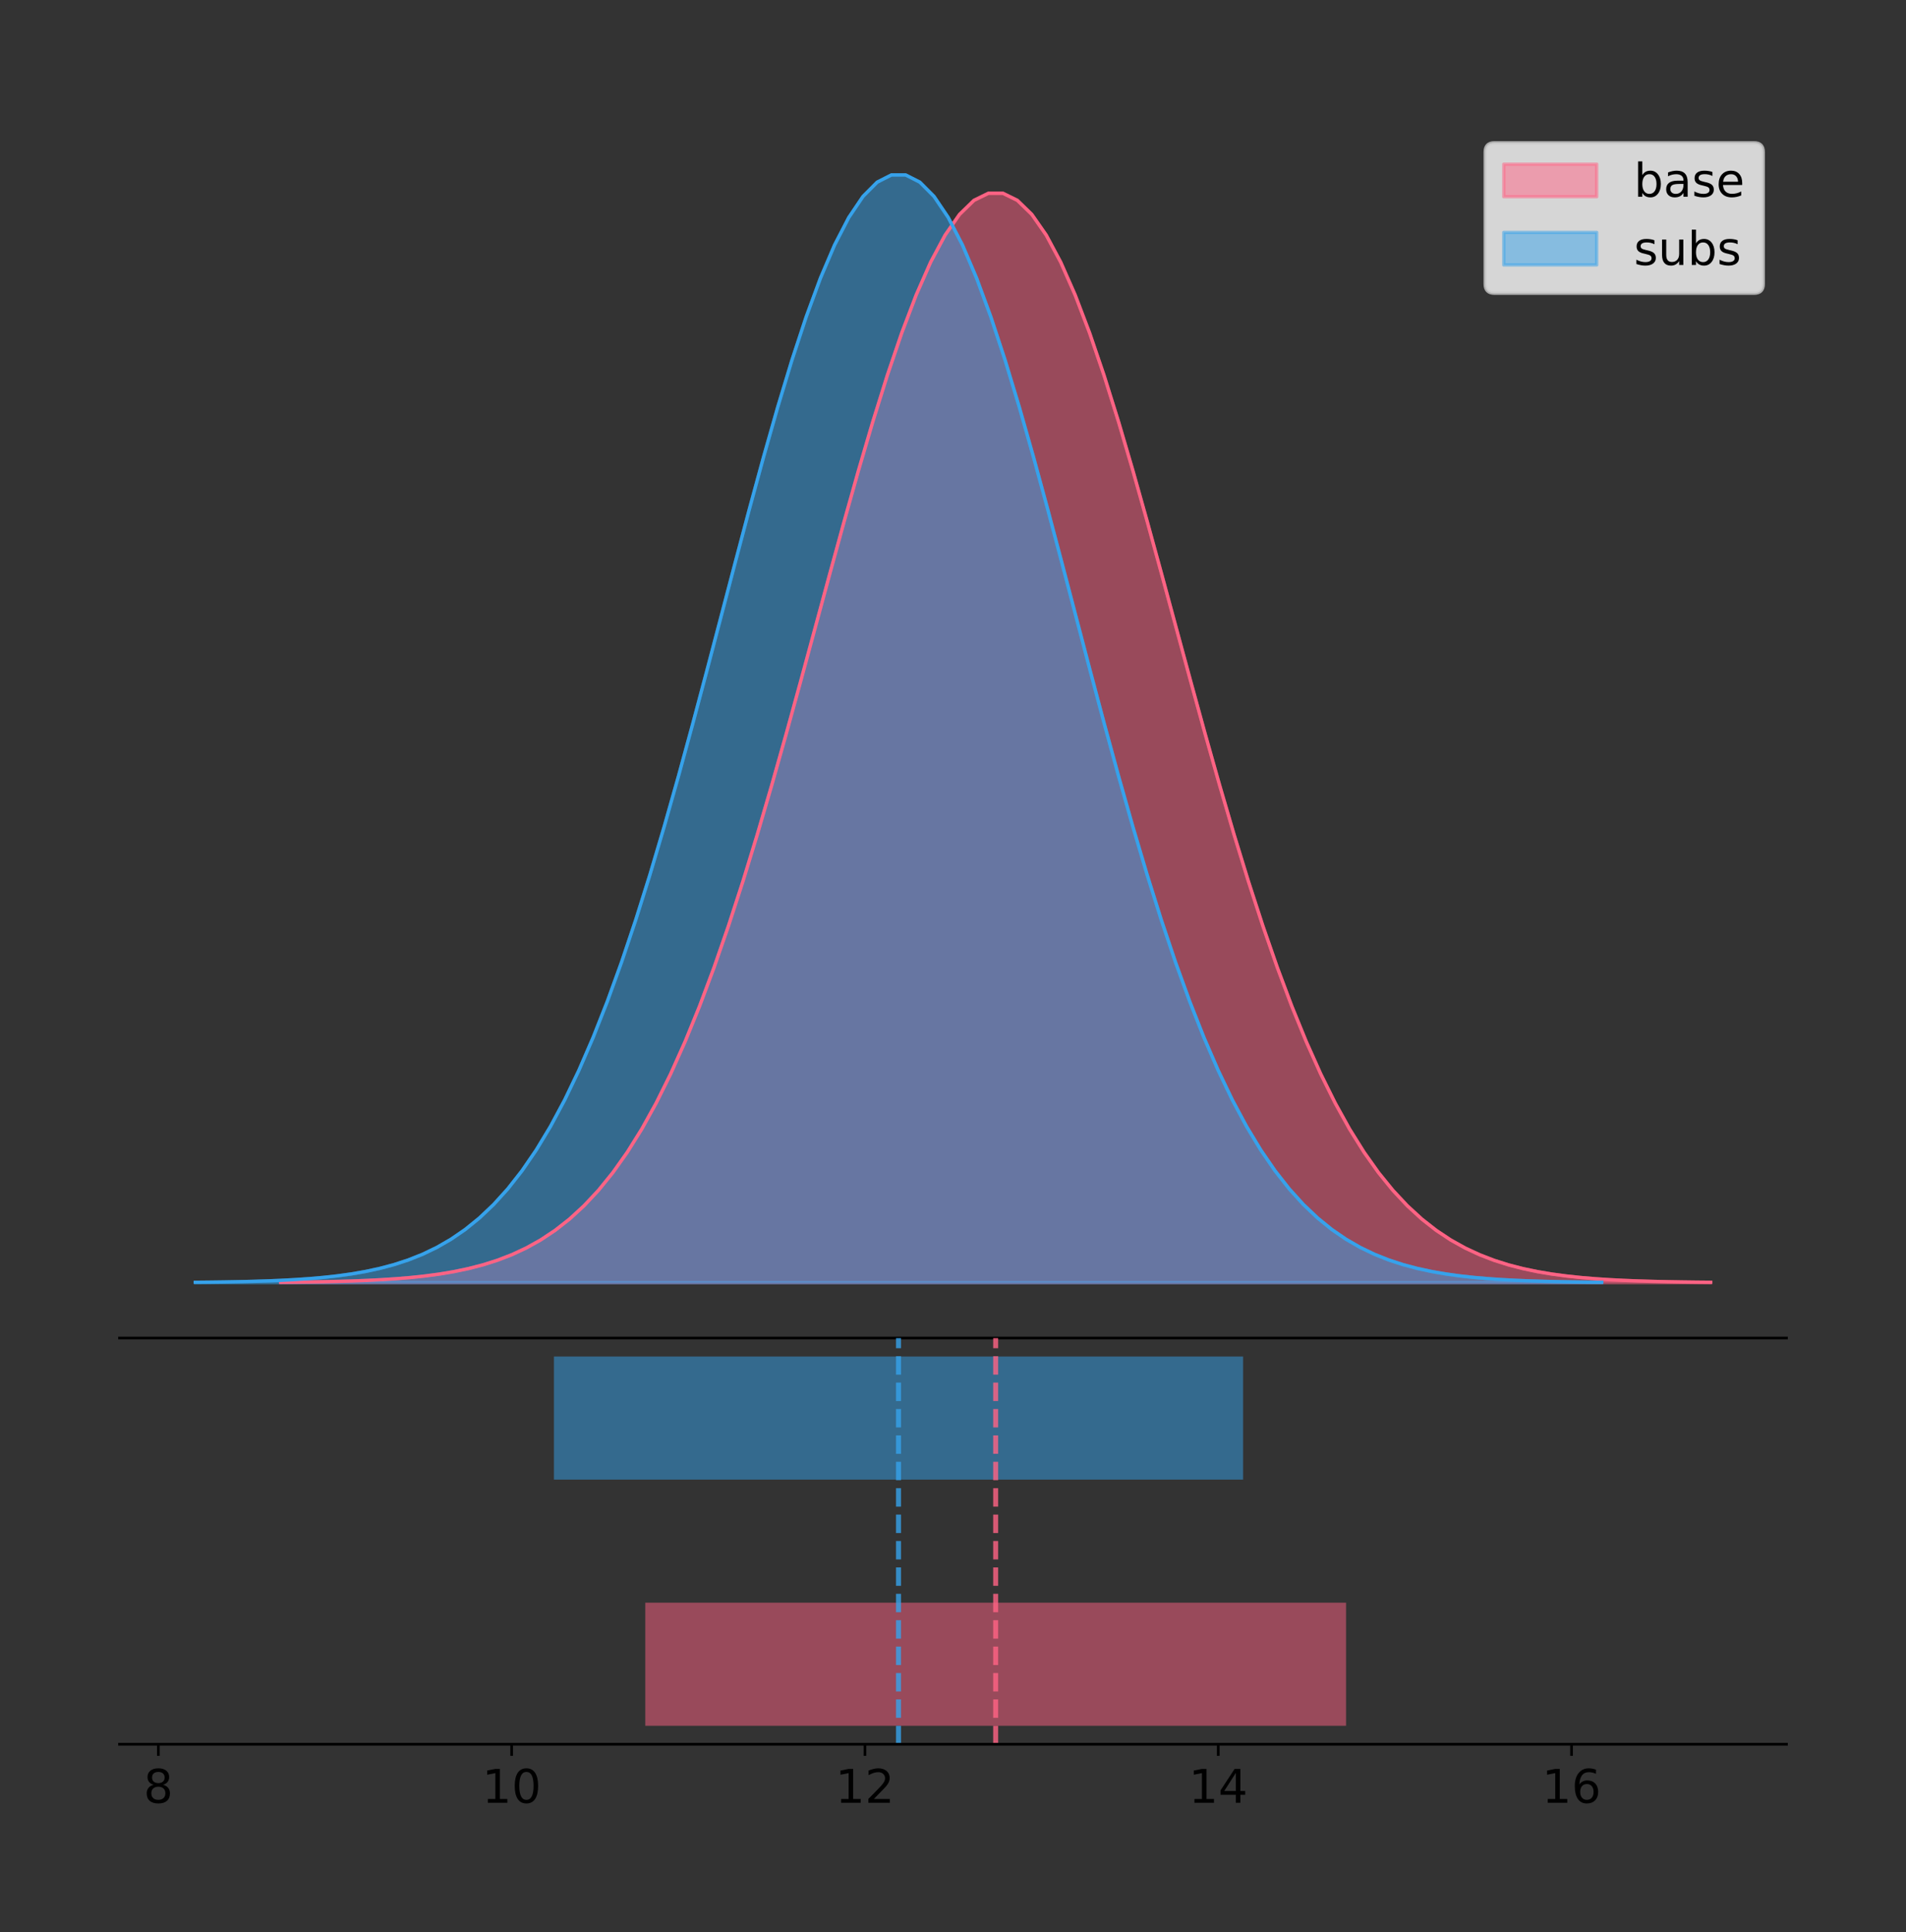 <?xml version="1.0" encoding="utf-8" standalone="no"?>
<!DOCTYPE svg PUBLIC "-//W3C//DTD SVG 1.1//EN"
  "http://www.w3.org/Graphics/SVG/1.1/DTD/svg11.dtd">
<!-- Created with matplotlib (https://matplotlib.org/) -->
<svg height="581.789pt" version="1.1" viewBox="0 0 574.2 581.789" width="574.2pt" xmlns="http://www.w3.org/2000/svg" xmlns:xlink="http://www.w3.org/1999/xlink">
 <rect x="0" y="0" width="574.2" height="581.789" fill="#333333" stroke="none"/>
 <defs>
  <style type="text/css">
*{stroke-linecap:butt;stroke-linejoin:round;}
  </style>
 </defs>
 <g id="figure_1">
  <g id="patch_1">
   <path d="M 0 581.789 
L 574.2 581.789 
L 574.2 0 
L 0 0 
z
" style="fill:none;"/>
  </g>
  <g id="axes_1">
   <g id="patch_2">
    <path d="M 36 402.93 
L 538.2 402.93 
L 538.2 36 
L 36 36 
z
" style="fill:none;"/>
   </g>
   <g id="PolyCollection_1">
    <defs>
     <path d="M 84.536 -195.538 
L 84.536 -195.648 
L 88.888 -195.69 
L 93.24 -195.746 
L 97.592 -195.82 
L 101.943 -195.919 
L 106.295 -196.049 
L 110.647 -196.219 
L 114.999 -196.44 
L 119.351 -196.724 
L 123.703 -197.089 
L 128.055 -197.551 
L 132.407 -198.135 
L 136.759 -198.867 
L 141.11 -199.777 
L 145.462 -200.9 
L 149.814 -202.277 
L 154.166 -203.952 
L 158.518 -205.975 
L 162.87 -208.401 
L 167.222 -211.287 
L 171.574 -214.695 
L 175.926 -218.689 
L 180.277 -223.333 
L 184.629 -228.693 
L 188.981 -234.828 
L 193.333 -241.795 
L 197.685 -249.643 
L 202.037 -258.411 
L 206.389 -268.124 
L 210.741 -278.793 
L 215.093 -290.408 
L 219.444 -302.939 
L 223.796 -316.335 
L 228.148 -330.517 
L 232.5 -345.383 
L 236.852 -360.803 
L 241.204 -376.623 
L 245.556 -392.667 
L 249.908 -408.735 
L 254.26 -424.612 
L 258.611 -440.07 
L 262.963 -454.871 
L 267.315 -468.779 
L 271.667 -481.559 
L 276.019 -492.987 
L 280.371 -502.859 
L 284.723 -510.992 
L 289.075 -517.233 
L 293.426 -521.461 
L 297.778 -523.597 
L 302.13 -523.597 
L 306.482 -521.461 
L 310.834 -517.233 
L 315.186 -510.992 
L 319.538 -502.859 
L 323.89 -492.987 
L 328.242 -481.559 
L 332.593 -468.779 
L 336.945 -454.871 
L 341.297 -440.07 
L 345.649 -424.612 
L 350.001 -408.735 
L 354.353 -392.667 
L 358.705 -376.623 
L 363.057 -360.803 
L 367.409 -345.383 
L 371.76 -330.517 
L 376.112 -316.335 
L 380.464 -302.939 
L 384.816 -290.408 
L 389.168 -278.793 
L 393.52 -268.124 
L 397.872 -258.411 
L 402.224 -249.643 
L 406.576 -241.795 
L 410.927 -234.828 
L 415.279 -228.693 
L 419.631 -223.333 
L 423.983 -218.689 
L 428.335 -214.695 
L 432.687 -211.287 
L 437.039 -208.401 
L 441.391 -205.975 
L 445.743 -203.952 
L 450.094 -202.277 
L 454.446 -200.9 
L 458.798 -199.777 
L 463.15 -198.867 
L 467.502 -198.135 
L 471.854 -197.551 
L 476.206 -197.089 
L 480.558 -196.724 
L 484.91 -196.44 
L 489.261 -196.219 
L 493.613 -196.049 
L 497.965 -195.919 
L 502.317 -195.82 
L 506.669 -195.746 
L 511.021 -195.69 
L 515.373 -195.648 
L 515.373 -195.538 
L 515.373 -195.538 
L 511.021 -195.538 
L 506.669 -195.538 
L 502.317 -195.538 
L 497.965 -195.538 
L 493.613 -195.538 
L 489.261 -195.538 
L 484.91 -195.538 
L 480.558 -195.538 
L 476.206 -195.538 
L 471.854 -195.538 
L 467.502 -195.538 
L 463.15 -195.538 
L 458.798 -195.538 
L 454.446 -195.538 
L 450.094 -195.538 
L 445.743 -195.538 
L 441.391 -195.538 
L 437.039 -195.538 
L 432.687 -195.538 
L 428.335 -195.538 
L 423.983 -195.538 
L 419.631 -195.538 
L 415.279 -195.538 
L 410.927 -195.538 
L 406.576 -195.538 
L 402.224 -195.538 
L 397.872 -195.538 
L 393.52 -195.538 
L 389.168 -195.538 
L 384.816 -195.538 
L 380.464 -195.538 
L 376.112 -195.538 
L 371.76 -195.538 
L 367.409 -195.538 
L 363.057 -195.538 
L 358.705 -195.538 
L 354.353 -195.538 
L 350.001 -195.538 
L 345.649 -195.538 
L 341.297 -195.538 
L 336.945 -195.538 
L 332.593 -195.538 
L 328.242 -195.538 
L 323.89 -195.538 
L 319.538 -195.538 
L 315.186 -195.538 
L 310.834 -195.538 
L 306.482 -195.538 
L 302.13 -195.538 
L 297.778 -195.538 
L 293.426 -195.538 
L 289.075 -195.538 
L 284.723 -195.538 
L 280.371 -195.538 
L 276.019 -195.538 
L 271.667 -195.538 
L 267.315 -195.538 
L 262.963 -195.538 
L 258.611 -195.538 
L 254.26 -195.538 
L 249.908 -195.538 
L 245.556 -195.538 
L 241.204 -195.538 
L 236.852 -195.538 
L 232.5 -195.538 
L 228.148 -195.538 
L 223.796 -195.538 
L 219.444 -195.538 
L 215.093 -195.538 
L 210.741 -195.538 
L 206.389 -195.538 
L 202.037 -195.538 
L 197.685 -195.538 
L 193.333 -195.538 
L 188.981 -195.538 
L 184.629 -195.538 
L 180.277 -195.538 
L 175.926 -195.538 
L 171.574 -195.538 
L 167.222 -195.538 
L 162.87 -195.538 
L 158.518 -195.538 
L 154.166 -195.538 
L 149.814 -195.538 
L 145.462 -195.538 
L 141.11 -195.538 
L 136.759 -195.538 
L 132.407 -195.538 
L 128.055 -195.538 
L 123.703 -195.538 
L 119.351 -195.538 
L 114.999 -195.538 
L 110.647 -195.538 
L 106.295 -195.538 
L 101.943 -195.538 
L 97.592 -195.538 
L 93.24 -195.538 
L 88.888 -195.538 
L 84.536 -195.538 
z
" id="mf2565aeb3f" style="stroke:#ff6384;stroke-opacity:0.5;"/>
    </defs>
    <g clip-path="url(#pda7605b54c)">
     <use style="fill:#ff6384;fill-opacity:0.5;stroke:#ff6384;stroke-opacity:0.5;" x="0" xlink:href="#mf2565aeb3f" y="581.789"/>
    </g>
   </g>
   <g id="PolyCollection_2">
    <defs>
     <path d="M 58.827 -195.538 
L 58.827 -195.65 
L 63.107 -195.692 
L 67.387 -195.749 
L 71.667 -195.825 
L 75.947 -195.925 
L 80.227 -196.058 
L 84.507 -196.23 
L 88.787 -196.455 
L 93.067 -196.744 
L 97.347 -197.115 
L 101.627 -197.585 
L 105.907 -198.179 
L 110.187 -198.923 
L 114.467 -199.848 
L 118.747 -200.99 
L 123.027 -202.39 
L 127.306 -204.093 
L 131.586 -206.151 
L 135.866 -208.617 
L 140.146 -211.552 
L 144.426 -215.017 
L 148.706 -219.078 
L 152.986 -223.801 
L 157.266 -229.25 
L 161.546 -235.488 
L 165.826 -242.572 
L 170.106 -250.552 
L 174.386 -259.468 
L 178.666 -269.344 
L 182.946 -280.192 
L 187.226 -292.002 
L 191.506 -304.744 
L 195.786 -318.365 
L 200.066 -332.786 
L 204.346 -347.901 
L 208.626 -363.58 
L 212.905 -379.667 
L 217.185 -395.98 
L 221.465 -412.318 
L 225.745 -428.462 
L 230.025 -444.18 
L 234.305 -459.23 
L 238.585 -473.372 
L 242.865 -486.366 
L 247.145 -497.987 
L 251.425 -508.025 
L 255.705 -516.294 
L 259.985 -522.64 
L 264.265 -526.94 
L 268.545 -529.111 
L 272.825 -529.111 
L 277.105 -526.94 
L 281.385 -522.64 
L 285.665 -516.294 
L 289.945 -508.025 
L 294.225 -497.987 
L 298.504 -486.366 
L 302.784 -473.372 
L 307.064 -459.23 
L 311.344 -444.18 
L 315.624 -428.462 
L 319.904 -412.318 
L 324.184 -395.98 
L 328.464 -379.667 
L 332.744 -363.58 
L 337.024 -347.901 
L 341.304 -332.786 
L 345.584 -318.365 
L 349.864 -304.744 
L 354.144 -292.002 
L 358.424 -280.192 
L 362.704 -269.344 
L 366.984 -259.468 
L 371.264 -250.552 
L 375.544 -242.572 
L 379.823 -235.488 
L 384.103 -229.25 
L 388.383 -223.801 
L 392.663 -219.078 
L 396.943 -215.017 
L 401.223 -211.552 
L 405.503 -208.617 
L 409.783 -206.151 
L 414.063 -204.093 
L 418.343 -202.39 
L 422.623 -200.99 
L 426.903 -199.848 
L 431.183 -198.923 
L 435.463 -198.179 
L 439.743 -197.585 
L 444.023 -197.115 
L 448.303 -196.744 
L 452.583 -196.455 
L 456.863 -196.23 
L 461.143 -196.058 
L 465.422 -195.925 
L 469.702 -195.825 
L 473.982 -195.749 
L 478.262 -195.692 
L 482.542 -195.65 
L 482.542 -195.538 
L 482.542 -195.538 
L 478.262 -195.538 
L 473.982 -195.538 
L 469.702 -195.538 
L 465.422 -195.538 
L 461.143 -195.538 
L 456.863 -195.538 
L 452.583 -195.538 
L 448.303 -195.538 
L 444.023 -195.538 
L 439.743 -195.538 
L 435.463 -195.538 
L 431.183 -195.538 
L 426.903 -195.538 
L 422.623 -195.538 
L 418.343 -195.538 
L 414.063 -195.538 
L 409.783 -195.538 
L 405.503 -195.538 
L 401.223 -195.538 
L 396.943 -195.538 
L 392.663 -195.538 
L 388.383 -195.538 
L 384.103 -195.538 
L 379.823 -195.538 
L 375.544 -195.538 
L 371.264 -195.538 
L 366.984 -195.538 
L 362.704 -195.538 
L 358.424 -195.538 
L 354.144 -195.538 
L 349.864 -195.538 
L 345.584 -195.538 
L 341.304 -195.538 
L 337.024 -195.538 
L 332.744 -195.538 
L 328.464 -195.538 
L 324.184 -195.538 
L 319.904 -195.538 
L 315.624 -195.538 
L 311.344 -195.538 
L 307.064 -195.538 
L 302.784 -195.538 
L 298.504 -195.538 
L 294.225 -195.538 
L 289.945 -195.538 
L 285.665 -195.538 
L 281.385 -195.538 
L 277.105 -195.538 
L 272.825 -195.538 
L 268.545 -195.538 
L 264.265 -195.538 
L 259.985 -195.538 
L 255.705 -195.538 
L 251.425 -195.538 
L 247.145 -195.538 
L 242.865 -195.538 
L 238.585 -195.538 
L 234.305 -195.538 
L 230.025 -195.538 
L 225.745 -195.538 
L 221.465 -195.538 
L 217.185 -195.538 
L 212.905 -195.538 
L 208.626 -195.538 
L 204.346 -195.538 
L 200.066 -195.538 
L 195.786 -195.538 
L 191.506 -195.538 
L 187.226 -195.538 
L 182.946 -195.538 
L 178.666 -195.538 
L 174.386 -195.538 
L 170.106 -195.538 
L 165.826 -195.538 
L 161.546 -195.538 
L 157.266 -195.538 
L 152.986 -195.538 
L 148.706 -195.538 
L 144.426 -195.538 
L 140.146 -195.538 
L 135.866 -195.538 
L 131.586 -195.538 
L 127.306 -195.538 
L 123.027 -195.538 
L 118.747 -195.538 
L 114.467 -195.538 
L 110.187 -195.538 
L 105.907 -195.538 
L 101.627 -195.538 
L 97.347 -195.538 
L 93.067 -195.538 
L 88.787 -195.538 
L 84.507 -195.538 
L 80.227 -195.538 
L 75.947 -195.538 
L 71.667 -195.538 
L 67.387 -195.538 
L 63.107 -195.538 
L 58.827 -195.538 
z
" id="m4009ec0e7f" style="stroke:#36a2eb;stroke-opacity:0.5;"/>
    </defs>
    <g clip-path="url(#pda7605b54c)">
     <use style="fill:#36a2eb;fill-opacity:0.5;stroke:#36a2eb;stroke-opacity:0.5;" x="0" xlink:href="#m4009ec0e7f" y="581.789"/>
    </g>
   </g>
   <g id="line2d_1">
    <path clip-path="url(#pda7605b54c)" d="M 84.536 386.141 
L 88.888 386.1 
L 93.24 386.044 
L 97.592 385.969 
L 101.943 385.87 
L 106.295 385.74 
L 110.647 385.57 
L 114.999 385.35 
L 119.351 385.065 
L 123.703 384.701 
L 128.055 384.238 
L 132.407 383.654 
L 136.759 382.922 
L 141.11 382.013 
L 145.462 380.889 
L 149.814 379.513 
L 154.166 377.837 
L 158.518 375.814 
L 162.87 373.389 
L 167.222 370.503 
L 171.574 367.094 
L 175.926 363.1 
L 180.277 358.456 
L 184.629 353.097 
L 188.981 346.962 
L 193.333 339.995 
L 197.685 332.146 
L 202.037 323.378 
L 206.389 313.665 
L 210.741 302.997 
L 215.093 291.382 
L 219.444 278.85 
L 223.796 265.454 
L 228.148 251.272 
L 232.5 236.407 
L 236.852 220.987 
L 241.204 205.166 
L 245.556 189.123 
L 249.908 173.054 
L 254.26 157.177 
L 258.611 141.72 
L 262.963 126.918 
L 267.315 113.01 
L 271.667 100.231 
L 276.019 88.802 
L 280.371 78.93 
L 284.723 70.797 
L 289.075 64.557 
L 293.426 60.328 
L 297.778 58.193 
L 302.13 58.193 
L 306.482 60.328 
L 310.834 64.557 
L 315.186 70.797 
L 319.538 78.93 
L 323.89 88.802 
L 328.242 100.231 
L 332.593 113.01 
L 336.945 126.918 
L 341.297 141.72 
L 345.649 157.177 
L 350.001 173.054 
L 354.353 189.123 
L 358.705 205.166 
L 363.057 220.987 
L 367.409 236.407 
L 371.76 251.272 
L 376.112 265.454 
L 380.464 278.85 
L 384.816 291.382 
L 389.168 302.997 
L 393.52 313.665 
L 397.872 323.378 
L 402.224 332.146 
L 406.576 339.995 
L 410.927 346.962 
L 415.279 353.097 
L 419.631 358.456 
L 423.983 363.1 
L 428.335 367.094 
L 432.687 370.503 
L 437.039 373.389 
L 441.391 375.814 
L 445.743 377.837 
L 450.094 379.513 
L 454.446 380.889 
L 458.798 382.013 
L 463.15 382.922 
L 467.502 383.654 
L 471.854 384.238 
L 476.206 384.701 
L 480.558 385.065 
L 484.91 385.35 
L 489.261 385.57 
L 493.613 385.74 
L 497.965 385.87 
L 502.317 385.969 
L 506.669 386.044 
L 511.021 386.1 
L 515.373 386.141 
" style="fill:none;stroke:#ff6384;stroke-linecap:square;"/>
   </g>
   <g id="line2d_2">
    <path clip-path="url(#pda7605b54c)" d="M 58.827 386.139 
L 63.107 386.097 
L 67.387 386.04 
L 71.667 385.965 
L 75.947 385.864 
L 80.227 385.732 
L 84.507 385.559 
L 88.787 385.334 
L 93.067 385.045 
L 97.347 384.675 
L 101.627 384.204 
L 105.907 383.61 
L 110.187 382.867 
L 114.467 381.941 
L 118.747 380.799 
L 123.027 379.399 
L 127.306 377.696 
L 131.586 375.639 
L 135.866 373.172 
L 140.146 370.238 
L 144.426 366.772 
L 148.706 362.711 
L 152.986 357.989 
L 157.266 352.539 
L 161.546 346.301 
L 165.826 339.217 
L 170.106 331.237 
L 174.386 322.322 
L 178.666 312.445 
L 182.946 301.597 
L 187.226 289.787 
L 191.506 277.045 
L 195.786 263.424 
L 200.066 249.004 
L 204.346 233.888 
L 208.626 218.209 
L 212.905 202.123 
L 217.185 185.809 
L 221.465 169.471 
L 225.745 153.327 
L 230.025 137.61 
L 234.305 122.559 
L 238.585 108.418 
L 242.865 95.423 
L 247.145 83.803 
L 251.425 73.765 
L 255.705 65.495 
L 259.985 59.15 
L 264.265 54.85 
L 268.545 52.679 
L 272.825 52.679 
L 277.105 54.85 
L 281.385 59.15 
L 285.665 65.495 
L 289.945 73.765 
L 294.225 83.803 
L 298.504 95.423 
L 302.784 108.418 
L 307.064 122.559 
L 311.344 137.61 
L 315.624 153.327 
L 319.904 169.471 
L 324.184 185.809 
L 328.464 202.123 
L 332.744 218.209 
L 337.024 233.888 
L 341.304 249.004 
L 345.584 263.424 
L 349.864 277.045 
L 354.144 289.787 
L 358.424 301.597 
L 362.704 312.445 
L 366.984 322.322 
L 371.264 331.237 
L 375.544 339.217 
L 379.823 346.301 
L 384.103 352.539 
L 388.383 357.989 
L 392.663 362.711 
L 396.943 366.772 
L 401.223 370.238 
L 405.503 373.172 
L 409.783 375.639 
L 414.063 377.696 
L 418.343 379.399 
L 422.623 380.799 
L 426.903 381.941 
L 431.183 382.867 
L 435.463 383.61 
L 439.743 384.204 
L 444.023 384.675 
L 448.303 385.045 
L 452.583 385.334 
L 456.863 385.559 
L 461.143 385.732 
L 465.422 385.864 
L 469.702 385.965 
L 473.982 386.04 
L 478.262 386.097 
L 482.542 386.139 
" style="fill:none;stroke:#36a2eb;stroke-linecap:square;"/>
   </g>
   <g id="patch_3">
    <path d="M 36 402.93 
L 538.2 402.93 
" style="fill:none;stroke:#000000;stroke-linecap:square;stroke-linejoin:miter;stroke-width:0.8;"/>
   </g>
   <g id="legend_1">
    <g id="patch_4">
     <path d="M 450.225 88.299 
L 528.4 88.299 
Q 531.2 88.299 531.2 85.499 
L 531.2 45.8 
Q 531.2 43 528.4 43 
L 450.225 43 
Q 447.425 43 447.425 45.8 
L 447.425 85.499 
Q 447.425 88.299 450.225 88.299 
z
" style="fill:#ffffff;opacity:0.8;stroke:#cccccc;stroke-linejoin:miter;"/>
    </g>
    <g id="patch_5">
     <path d="M 453.025 59.238 
L 481.025 59.238 
L 481.025 49.438 
L 453.025 49.438 
z
" style="fill:#ff6384;opacity:0.5;stroke:#ff6384;stroke-linejoin:miter;"/>
    </g>
    <g id="text_1">
     <!-- base -->
     <defs>
      <path d="M 48.688 27.297 
Q 48.688 37.203 44.609 42.844 
Q 40.531 48.484 33.406 48.484 
Q 26.266 48.484 22.188 42.844 
Q 18.109 37.203 18.109 27.297 
Q 18.109 17.391 22.188 11.75 
Q 26.266 6.109 33.406 6.109 
Q 40.531 6.109 44.609 11.75 
Q 48.688 17.391 48.688 27.297 
z
M 18.109 46.391 
Q 20.953 51.266 25.266 53.625 
Q 29.594 56 35.594 56 
Q 45.562 56 51.781 48.094 
Q 58.016 40.188 58.016 27.297 
Q 58.016 14.406 51.781 6.484 
Q 45.562 -1.422 35.594 -1.422 
Q 29.594 -1.422 25.266 0.953 
Q 20.953 3.328 18.109 8.203 
L 18.109 0 
L 9.078 0 
L 9.078 75.984 
L 18.109 75.984 
z
" id="DejaVuSans-98"/>
      <path d="M 34.281 27.484 
Q 23.391 27.484 19.188 25 
Q 14.984 22.516 14.984 16.5 
Q 14.984 11.719 18.141 8.906 
Q 21.297 6.109 26.703 6.109 
Q 34.188 6.109 38.703 11.406 
Q 43.219 16.703 43.219 25.484 
L 43.219 27.484 
z
M 52.203 31.203 
L 52.203 0 
L 43.219 0 
L 43.219 8.297 
Q 40.141 3.328 35.547 0.953 
Q 30.953 -1.422 24.312 -1.422 
Q 15.922 -1.422 10.953 3.297 
Q 6 8.016 6 15.922 
Q 6 25.141 12.172 29.828 
Q 18.359 34.516 30.609 34.516 
L 43.219 34.516 
L 43.219 35.406 
Q 43.219 41.609 39.141 45 
Q 35.062 48.391 27.688 48.391 
Q 23 48.391 18.547 47.266 
Q 14.109 46.141 10.016 43.891 
L 10.016 52.203 
Q 14.938 54.109 19.578 55.047 
Q 24.219 56 28.609 56 
Q 40.484 56 46.344 49.844 
Q 52.203 43.703 52.203 31.203 
z
" id="DejaVuSans-97"/>
      <path d="M 44.281 53.078 
L 44.281 44.578 
Q 40.484 46.531 36.375 47.5 
Q 32.281 48.484 27.875 48.484 
Q 21.188 48.484 17.844 46.438 
Q 14.5 44.391 14.5 40.281 
Q 14.5 37.156 16.891 35.375 
Q 19.281 33.594 26.516 31.984 
L 29.594 31.297 
Q 39.156 29.25 43.188 25.516 
Q 47.219 21.781 47.219 15.094 
Q 47.219 7.469 41.188 3.016 
Q 35.156 -1.422 24.609 -1.422 
Q 20.219 -1.422 15.453 -0.562 
Q 10.688 0.297 5.422 2 
L 5.422 11.281 
Q 10.406 8.688 15.234 7.391 
Q 20.062 6.109 24.812 6.109 
Q 31.156 6.109 34.562 8.281 
Q 37.984 10.453 37.984 14.406 
Q 37.984 18.062 35.516 20.016 
Q 33.062 21.969 24.703 23.781 
L 21.578 24.516 
Q 13.234 26.266 9.516 29.906 
Q 5.812 33.547 5.812 39.891 
Q 5.812 47.609 11.281 51.797 
Q 16.75 56 26.812 56 
Q 31.781 56 36.172 55.266 
Q 40.578 54.547 44.281 53.078 
z
" id="DejaVuSans-115"/>
      <path d="M 56.203 29.594 
L 56.203 25.203 
L 14.891 25.203 
Q 15.484 15.922 20.484 11.062 
Q 25.484 6.203 34.422 6.203 
Q 39.594 6.203 44.453 7.469 
Q 49.312 8.734 54.109 11.281 
L 54.109 2.781 
Q 49.266 0.734 44.188 -0.344 
Q 39.109 -1.422 33.891 -1.422 
Q 20.797 -1.422 13.156 6.188 
Q 5.516 13.812 5.516 26.812 
Q 5.516 40.234 12.766 48.109 
Q 20.016 56 32.328 56 
Q 43.359 56 49.781 48.891 
Q 56.203 41.797 56.203 29.594 
z
M 47.219 32.234 
Q 47.125 39.594 43.094 43.984 
Q 39.062 48.391 32.422 48.391 
Q 24.906 48.391 20.391 44.141 
Q 15.875 39.891 15.188 32.172 
z
" id="DejaVuSans-101"/>
     </defs>
     <g transform="translate(492.225 59.238)scale(0.14 -0.14)">
      <use xlink:href="#DejaVuSans-98"/>
      <use x="63.477" xlink:href="#DejaVuSans-97"/>
      <use x="124.756" xlink:href="#DejaVuSans-115"/>
      <use x="176.855" xlink:href="#DejaVuSans-101"/>
     </g>
    </g>
    <g id="patch_6">
     <path d="M 453.025 79.787 
L 481.025 79.787 
L 481.025 69.987 
L 453.025 69.987 
z
" style="fill:#36a2eb;opacity:0.5;stroke:#36a2eb;stroke-linejoin:miter;"/>
    </g>
    <g id="text_2">
     <!-- subs -->
     <defs>
      <path d="M 8.5 21.578 
L 8.5 54.688 
L 17.484 54.688 
L 17.484 21.922 
Q 17.484 14.156 20.5 10.266 
Q 23.531 6.391 29.594 6.391 
Q 36.859 6.391 41.078 11.031 
Q 45.312 15.672 45.312 23.688 
L 45.312 54.688 
L 54.297 54.688 
L 54.297 0 
L 45.312 0 
L 45.312 8.406 
Q 42.047 3.422 37.719 1 
Q 33.406 -1.422 27.688 -1.422 
Q 18.266 -1.422 13.375 4.438 
Q 8.5 10.297 8.5 21.578 
z
M 31.109 56 
z
" id="DejaVuSans-117"/>
     </defs>
     <g transform="translate(492.225 79.787)scale(0.14 -0.14)">
      <use xlink:href="#DejaVuSans-115"/>
      <use x="52.1" xlink:href="#DejaVuSans-117"/>
      <use x="115.479" xlink:href="#DejaVuSans-98"/>
      <use x="178.955" xlink:href="#DejaVuSans-115"/>
     </g>
    </g>
   </g>
  </g>
  <g id="axes_2">
   <g id="patch_7">
    <path d="M 36 525.24 
L 538.2 525.24 
L 538.2 402.93 
L 36 402.93 
z
" style="fill:none;"/>
   </g>
   <g id="patch_8">
    <path clip-path="url(#p571c766714)" d="M 194.399 519.68 
L 405.509 519.68 
L 405.509 482.617 
L 194.399 482.617 
z
" style="fill:#ff6384;opacity:0.5;"/>
   </g>
   <g id="patch_9">
    <path clip-path="url(#p571c766714)" d="M 166.875 445.553 
L 374.495 445.553 
L 374.495 408.49 
L 166.875 408.49 
z
" style="fill:#36a2eb;opacity:0.5;"/>
   </g>
   <g id="matplotlib.axis_1">
    <g id="xtick_1">
     <g id="line2d_3">
      <defs>
       <path d="M 0 0 
L 0 3.5 
" id="m38e3d9592a" style="stroke:#000000;stroke-width:0.8;"/>
      </defs>
      <g>
       <use style="stroke:#000000;stroke-width:0.8;" x="47.704" xlink:href="#m38e3d9592a" y="525.24"/>
      </g>
     </g>
     <g id="text_3">
      <!-- 8 -->
      <defs>
       <path d="M 31.781 34.625 
Q 24.75 34.625 20.719 30.859 
Q 16.703 27.094 16.703 20.516 
Q 16.703 13.922 20.719 10.156 
Q 24.75 6.391 31.781 6.391 
Q 38.812 6.391 42.859 10.172 
Q 46.922 13.969 46.922 20.516 
Q 46.922 27.094 42.891 30.859 
Q 38.875 34.625 31.781 34.625 
z
M 21.922 38.812 
Q 15.578 40.375 12.031 44.719 
Q 8.5 49.078 8.5 55.328 
Q 8.5 64.062 14.719 69.141 
Q 20.953 74.219 31.781 74.219 
Q 42.672 74.219 48.875 69.141 
Q 55.078 64.062 55.078 55.328 
Q 55.078 49.078 51.531 44.719 
Q 48 40.375 41.703 38.812 
Q 48.828 37.156 52.797 32.312 
Q 56.781 27.484 56.781 20.516 
Q 56.781 9.906 50.312 4.234 
Q 43.844 -1.422 31.781 -1.422 
Q 19.734 -1.422 13.25 4.234 
Q 6.781 9.906 6.781 20.516 
Q 6.781 27.484 10.781 32.312 
Q 14.797 37.156 21.922 38.812 
z
M 18.312 54.391 
Q 18.312 48.734 21.844 45.562 
Q 25.391 42.391 31.781 42.391 
Q 38.141 42.391 41.719 45.562 
Q 45.312 48.734 45.312 54.391 
Q 45.312 60.062 41.719 63.234 
Q 38.141 66.406 31.781 66.406 
Q 25.391 66.406 21.844 63.234 
Q 18.312 60.062 18.312 54.391 
z
" id="DejaVuSans-56"/>
      </defs>
      <g transform="translate(43.25 542.878)scale(0.14 -0.14)">
       <use xlink:href="#DejaVuSans-56"/>
      </g>
     </g>
    </g>
    <g id="xtick_2">
     <g id="line2d_4">
      <g>
       <use style="stroke:#000000;stroke-width:0.8;" x="154.139" xlink:href="#m38e3d9592a" y="525.24"/>
      </g>
     </g>
     <g id="text_4">
      <!-- 10 -->
      <defs>
       <path d="M 12.406 8.297 
L 28.516 8.297 
L 28.516 63.922 
L 10.984 60.406 
L 10.984 69.391 
L 28.422 72.906 
L 38.281 72.906 
L 38.281 8.297 
L 54.391 8.297 
L 54.391 0 
L 12.406 0 
z
" id="DejaVuSans-49"/>
       <path d="M 31.781 66.406 
Q 24.172 66.406 20.328 58.906 
Q 16.5 51.422 16.5 36.375 
Q 16.5 21.391 20.328 13.891 
Q 24.172 6.391 31.781 6.391 
Q 39.453 6.391 43.281 13.891 
Q 47.125 21.391 47.125 36.375 
Q 47.125 51.422 43.281 58.906 
Q 39.453 66.406 31.781 66.406 
z
M 31.781 74.219 
Q 44.047 74.219 50.516 64.516 
Q 56.984 54.828 56.984 36.375 
Q 56.984 17.969 50.516 8.266 
Q 44.047 -1.422 31.781 -1.422 
Q 19.531 -1.422 13.062 8.266 
Q 6.594 17.969 6.594 36.375 
Q 6.594 54.828 13.062 64.516 
Q 19.531 74.219 31.781 74.219 
z
" id="DejaVuSans-48"/>
      </defs>
      <g transform="translate(145.231 542.878)scale(0.14 -0.14)">
       <use xlink:href="#DejaVuSans-49"/>
       <use x="63.623" xlink:href="#DejaVuSans-48"/>
      </g>
     </g>
    </g>
    <g id="xtick_3">
     <g id="line2d_5">
      <g>
       <use style="stroke:#000000;stroke-width:0.8;" x="260.573" xlink:href="#m38e3d9592a" y="525.24"/>
      </g>
     </g>
     <g id="text_5">
      <!-- 12 -->
      <defs>
       <path d="M 19.188 8.297 
L 53.609 8.297 
L 53.609 0 
L 7.328 0 
L 7.328 8.297 
Q 12.938 14.109 22.625 23.891 
Q 32.328 33.688 34.812 36.531 
Q 39.547 41.844 41.422 45.531 
Q 43.312 49.219 43.312 52.781 
Q 43.312 58.594 39.234 62.25 
Q 35.156 65.922 28.609 65.922 
Q 23.969 65.922 18.812 64.312 
Q 13.672 62.703 7.812 59.422 
L 7.812 69.391 
Q 13.766 71.781 18.938 73 
Q 24.125 74.219 28.422 74.219 
Q 39.75 74.219 46.484 68.547 
Q 53.219 62.891 53.219 53.422 
Q 53.219 48.922 51.531 44.891 
Q 49.859 40.875 45.406 35.406 
Q 44.188 33.984 37.641 27.219 
Q 31.109 20.453 19.188 8.297 
z
" id="DejaVuSans-50"/>
      </defs>
      <g transform="translate(251.666 542.878)scale(0.14 -0.14)">
       <use xlink:href="#DejaVuSans-49"/>
       <use x="63.623" xlink:href="#DejaVuSans-50"/>
      </g>
     </g>
    </g>
    <g id="xtick_4">
     <g id="line2d_6">
      <g>
       <use style="stroke:#000000;stroke-width:0.8;" x="367.008" xlink:href="#m38e3d9592a" y="525.24"/>
      </g>
     </g>
     <g id="text_6">
      <!-- 14 -->
      <defs>
       <path d="M 37.797 64.312 
L 12.891 25.391 
L 37.797 25.391 
z
M 35.203 72.906 
L 47.609 72.906 
L 47.609 25.391 
L 58.016 25.391 
L 58.016 17.188 
L 47.609 17.188 
L 47.609 0 
L 37.797 0 
L 37.797 17.188 
L 4.891 17.188 
L 4.891 26.703 
z
" id="DejaVuSans-52"/>
      </defs>
      <g transform="translate(358.101 542.878)scale(0.14 -0.14)">
       <use xlink:href="#DejaVuSans-49"/>
       <use x="63.623" xlink:href="#DejaVuSans-52"/>
      </g>
     </g>
    </g>
    <g id="xtick_5">
     <g id="line2d_7">
      <g>
       <use style="stroke:#000000;stroke-width:0.8;" x="473.443" xlink:href="#m38e3d9592a" y="525.24"/>
      </g>
     </g>
     <g id="text_7">
      <!-- 16 -->
      <defs>
       <path d="M 33.016 40.375 
Q 26.375 40.375 22.484 35.828 
Q 18.609 31.297 18.609 23.391 
Q 18.609 15.531 22.484 10.953 
Q 26.375 6.391 33.016 6.391 
Q 39.656 6.391 43.531 10.953 
Q 47.406 15.531 47.406 23.391 
Q 47.406 31.297 43.531 35.828 
Q 39.656 40.375 33.016 40.375 
z
M 52.594 71.297 
L 52.594 62.312 
Q 48.875 64.062 45.094 64.984 
Q 41.312 65.922 37.594 65.922 
Q 27.828 65.922 22.672 59.328 
Q 17.531 52.734 16.797 39.406 
Q 19.672 43.656 24.016 45.922 
Q 28.375 48.188 33.594 48.188 
Q 44.578 48.188 50.953 41.516 
Q 57.328 34.859 57.328 23.391 
Q 57.328 12.156 50.688 5.359 
Q 44.047 -1.422 33.016 -1.422 
Q 20.359 -1.422 13.672 8.266 
Q 6.984 17.969 6.984 36.375 
Q 6.984 53.656 15.188 63.938 
Q 23.391 74.219 37.203 74.219 
Q 40.922 74.219 44.703 73.484 
Q 48.484 72.75 52.594 71.297 
z
" id="DejaVuSans-54"/>
      </defs>
      <g transform="translate(464.535 542.878)scale(0.14 -0.14)">
       <use xlink:href="#DejaVuSans-49"/>
       <use x="63.623" xlink:href="#DejaVuSans-54"/>
      </g>
     </g>
    </g>
   </g>
   <g id="line2d_8">
    <path clip-path="url(#p571c766714)" d="M 299.954 525.24 
L 299.954 402.93 
" style="fill:none;stroke:#ff6384;stroke-dasharray:5.55,2.4;stroke-dashoffset:0;stroke-opacity:0.8;stroke-width:1.5;"/>
   </g>
   <g id="line2d_9">
    <path clip-path="url(#p571c766714)" d="M 270.685 525.24 
L 270.685 402.93 
" style="fill:none;stroke:#36a2eb;stroke-dasharray:5.55,2.4;stroke-dashoffset:0;stroke-opacity:0.8;stroke-width:1.5;"/>
   </g>
   <g id="patch_10">
    <path d="M 36 525.24 
L 538.2 525.24 
" style="fill:none;stroke:#000000;stroke-linecap:square;stroke-linejoin:miter;stroke-width:0.8;"/>
   </g>
  </g>
 </g>
 <defs>
  <clipPath id="pda7605b54c">
   <rect height="366.93" width="502.2" x="36" y="36"/>
  </clipPath>
  <clipPath id="p571c766714">
   <rect height="122.31" width="502.2" x="36" y="402.93"/>
  </clipPath>
 </defs>
</svg>
